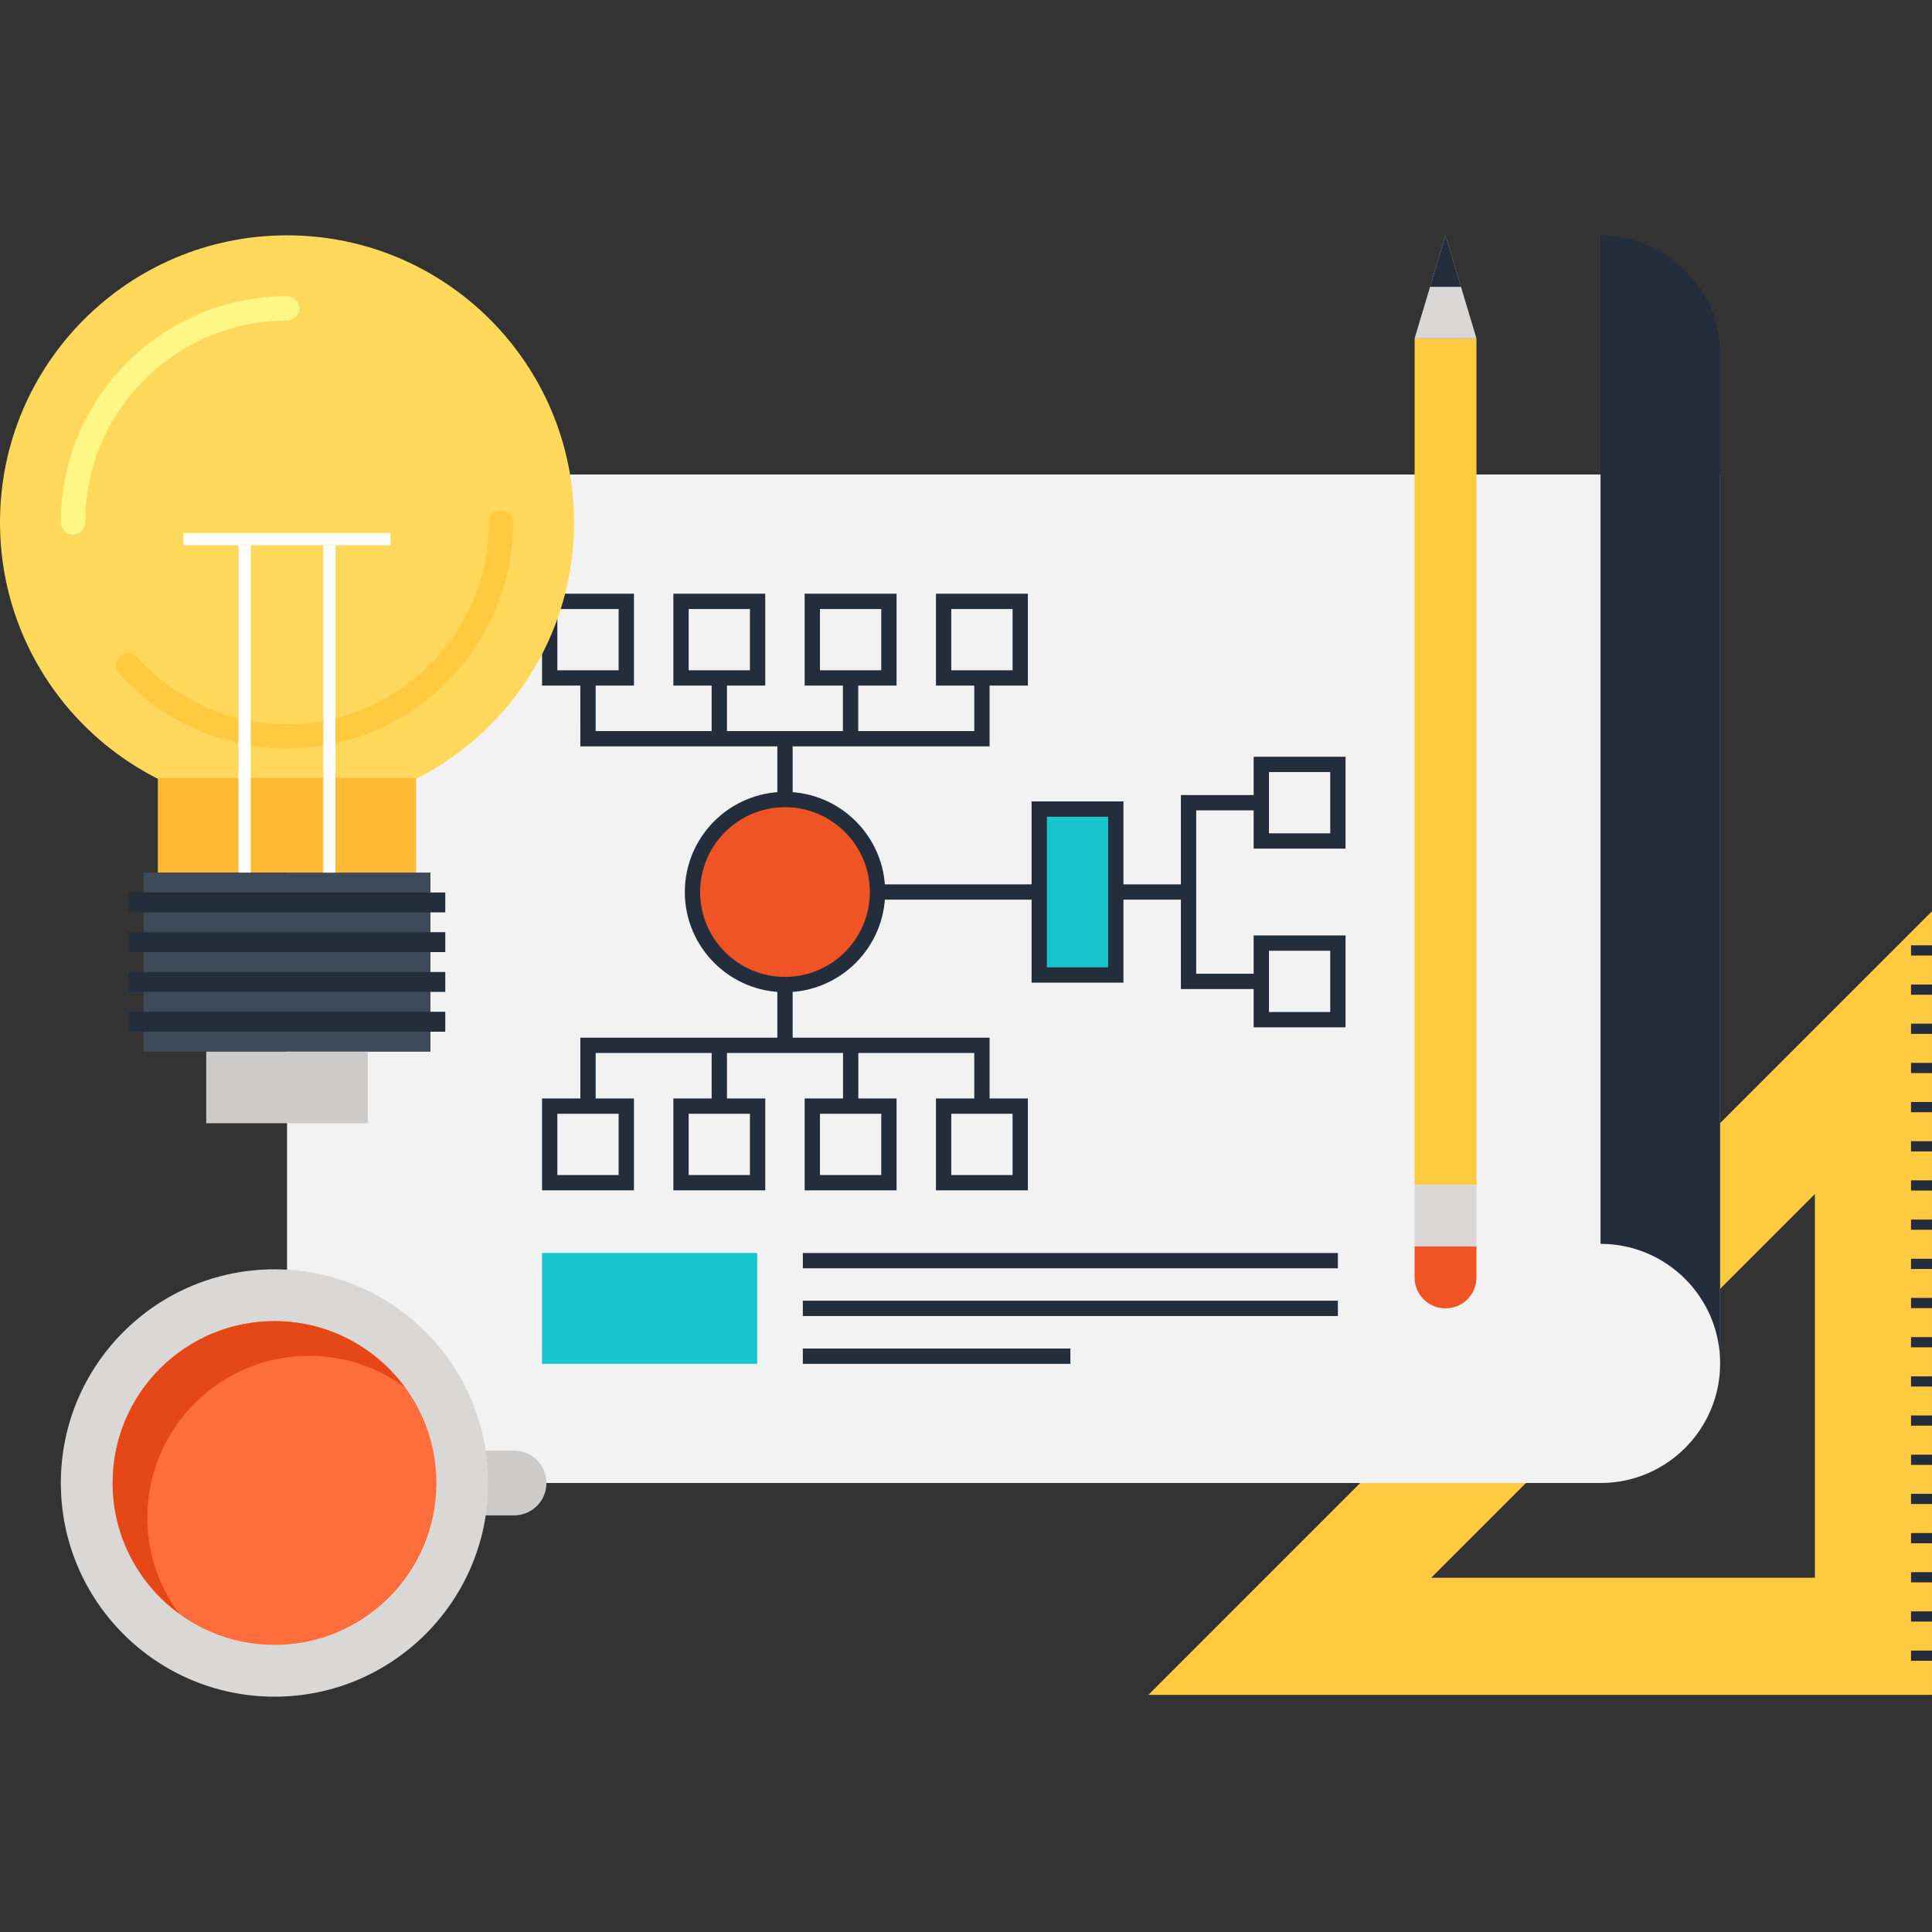 <?xml version="1.0" encoding="iso-8859-1"?>
<!-- Generator: Adobe Illustrator 19.0.0, SVG Export Plug-In . SVG Version: 6.00 Build 0)  -->
<svg version="1.1" id="Layer_1" xmlns="http://www.w3.org/2000/svg" xmlns:xlink="http://www.w3.org/1999/xlink" x="0px" y="0px"
	 viewBox="0 0 512.003 512.003" style="enable-background:new 0 0 512.003 512.003;" xml:space="preserve">
<rect x="0" y="0" width="512.003" height="512.003" fill="#333333" stroke="none"/>
<path style="fill:#FFCA40;" d="M304.343,449.155H512V241.492L304.343,449.155z M379.284,418.12L480.97,316.431V418.12H379.284z"/>
<g>
	<rect x="506.445" y="437.427" style="fill:#242D3C;" width="5.558" height="2.706"/>
	<rect x="506.445" y="427.034" style="fill:#242D3C;" width="5.558" height="2.706"/>
	<rect x="506.445" y="416.64" style="fill:#242D3C;" width="5.558" height="2.706"/>
	<rect x="506.445" y="406.272" style="fill:#242D3C;" width="5.558" height="2.706"/>
	<rect x="506.445" y="395.878" style="fill:#242D3C;" width="5.558" height="2.706"/>
	<rect x="506.445" y="385.51" style="fill:#242D3C;" width="5.558" height="2.706"/>
	<rect x="506.445" y="375.117" style="fill:#242D3C;" width="5.558" height="2.703"/>
	<rect x="506.445" y="364.749" style="fill:#242D3C;" width="5.558" height="2.703"/>
	<rect x="506.445" y="354.355" style="fill:#242D3C;" width="5.558" height="2.703"/>
	<rect x="506.445" y="343.962" style="fill:#242D3C;" width="5.558" height="2.706"/>
	<rect x="506.445" y="333.594" style="fill:#242D3C;" width="5.558" height="2.706"/>
	<rect x="506.445" y="323.2" style="fill:#242D3C;" width="5.558" height="2.706"/>
	<rect x="506.445" y="312.806" style="fill:#242D3C;" width="5.558" height="2.706"/>
	<rect x="506.445" y="302.438" style="fill:#242D3C;" width="5.558" height="2.706"/>
	<rect x="506.445" y="292.045" style="fill:#242D3C;" width="5.558" height="2.706"/>
	<rect x="506.445" y="281.677" style="fill:#242D3C;" width="5.558" height="2.706"/>
	<rect x="506.445" y="271.283" style="fill:#242D3C;" width="5.558" height="2.706"/>
	<rect x="506.445" y="260.915" style="fill:#242D3C;" width="5.558" height="2.706"/>
	<rect x="506.445" y="250.522" style="fill:#242D3C;" width="5.558" height="2.703"/>
</g>
<path style="fill:#F2F2F2;" d="M76.068,393.016h348.096c17.503,0,31.695-14.203,31.695-31.688V125.75H76.068V393.016z"/>
<path style="fill:#242D3C;" d="M455.857,94.054c0-17.48-14.193-31.688-31.695-31.688v267.269c17.503,0,31.695,14.198,31.695,31.695
	V94.054z"/>
<rect x="143.642" y="332.058" style="fill:#16C6CC;" width="57.021" height="29.371"/>
<g>
	<rect x="212.762" y="332.058" style="fill:#242D3C;" width="141.798" height="4.055"/>
	<rect x="212.762" y="344.704" style="fill:#242D3C;" width="141.798" height="4.058"/>
	<rect x="212.762" y="357.376" style="fill:#242D3C;" width="70.904" height="4.058"/>
</g>
<rect x="275.405" y="214.4" style="fill:#16C6CC;" width="20.285" height="43.981"/>
<path style="fill:#F15424;" d="M208.033,211.884c-13.524,0-24.517,10.993-24.517,24.517c0,13.517,10.993,24.515,24.517,24.515
	c13.512,0,24.517-10.998,24.517-24.515C232.548,222.876,221.545,211.884,208.033,211.884z"/>
<g>
	<path style="fill:#242D3C;" d="M297.723,260.413h-24.34v-48.028h24.34V260.413z M277.44,256.356h16.228v-39.913H277.44V256.356z"/>
	<path style="fill:#242D3C;" d="M356.585,272.253h-24.353v-24.348h24.353V272.253z M336.289,268.196h16.238v-16.233h-16.238V268.196
		z"/>
	<path style="fill:#242D3C;" d="M356.585,224.896h-24.353v-24.348h24.353V224.896z M336.289,220.838h16.238v-16.233h-16.238V220.838
		z"/>
	<path style="fill:#242D3C;" d="M272.399,315.459h-24.356v-24.353h24.356V315.459z M252.101,311.401h16.241v-16.238h-16.241V311.401
		z"/>
	<path style="fill:#242D3C;" d="M237.601,315.459h-24.358v-24.353h24.358V315.459z M217.3,311.401h16.243v-16.238H217.3V311.401z"/>
	<path style="fill:#242D3C;" d="M202.801,315.459H178.45v-24.353h24.351V315.459z M182.505,311.401h16.238v-16.238h-16.238V311.401z
		"/>
	<path style="fill:#242D3C;" d="M168.005,315.459h-24.358v-24.353h24.358V315.459z M147.704,311.401h16.243v-16.238h-16.243V311.401
		z"/>
	<path style="fill:#242D3C;" d="M272.399,181.688h-24.356v-24.351h24.356V181.688z M252.101,177.633h16.241v-16.238h-16.241V177.633
		z"/>
	<path style="fill:#242D3C;" d="M237.601,181.688h-24.358v-24.351h24.358V181.688z M217.3,177.633h16.243v-16.238H217.3V177.633z"/>
	<path style="fill:#242D3C;" d="M202.801,181.688H178.45v-24.351h24.351V181.688z M182.505,177.633h16.238v-16.238h-16.238V177.633z
		"/>
	<path style="fill:#242D3C;" d="M168.005,181.688h-24.358v-24.351h24.358V181.688z M147.704,177.633h16.243v-16.238h-16.243V177.633
		z"/>
	<path style="fill:#242D3C;" d="M208.033,262.945c-14.638,0-26.547-11.907-26.547-26.545c0-14.638,11.909-26.545,26.547-26.545
		c14.638,0,26.545,11.907,26.545,26.545C234.578,251.039,222.669,262.945,208.033,262.945z M208.033,213.914
		c-12.401,0-22.49,10.086-22.49,22.487s10.089,22.487,22.49,22.487c12.398,0,22.487-10.086,22.487-22.487
		C230.52,224,220.431,213.914,208.033,213.914z"/>
	<rect x="188.595" y="179.661" style="fill:#242D3C;" width="4.055" height="16.102"/>
	<rect x="223.386" y="179.661" style="fill:#242D3C;" width="4.058" height="16.102"/>
	<rect x="206.003" y="195.763" style="fill:#242D3C;" width="4.058" height="16.11"/>
	<polygon style="fill:#242D3C;" points="262.252,197.801 153.802,197.801 153.797,179.671 157.855,179.671 157.857,193.743 
		258.194,193.743 258.194,179.671 262.252,179.671 	"/>
	<rect x="223.411" y="277.018" style="fill:#242D3C;" width="4.058" height="16.105"/>
	<rect x="188.595" y="277.018" style="fill:#242D3C;" width="4.058" height="16.105"/>
	<rect x="206.003" y="260.915" style="fill:#242D3C;" width="4.058" height="16.108"/>
	<polygon style="fill:#242D3C;" points="262.252,293.128 258.194,293.128 258.194,279.05 157.857,279.05 157.857,293.128 
		153.802,293.128 153.802,274.993 262.252,274.993 	"/>
	<rect x="232.55" y="234.368" style="fill:#242D3C;" width="42.862" height="4.055"/>
	<polygon style="fill:#242D3C;" points="334.262,262.106 312.952,262.106 312.952,210.696 334.262,210.696 334.262,214.753 
		317.01,214.753 317.01,258.048 334.262,258.048 	"/>
	<rect x="295.706" y="234.368" style="fill:#242D3C;" width="19.284" height="4.055"/>
</g>
<path style="fill:#CCCBCA;" d="M144.812,393.014c0,2.202-0.832,4.396-2.511,6.065c-1.674,1.679-3.868,2.514-6.062,2.514h-22.316
	V384.44h22.316c2.194,0,4.388,0.829,6.062,2.509C143.982,388.623,144.812,390.82,144.812,393.014L144.812,393.014z"/>
<circle style="fill:#D9D8D7;" cx="72.748" cy="393.011" r="56.627"/>
<path style="fill:#FF6D3B;" d="M115.651,393.014c0,23.693-19.21,42.9-42.903,42.9c-23.695,0-42.893-19.208-42.893-42.9
	c0-23.685,19.2-42.898,42.893-42.898C96.44,350.116,115.651,369.329,115.651,393.014z"/>
<path style="fill:#E64717;" d="M39.045,402.204c0-23.688,19.2-42.9,42.893-42.9c9.5,0,18.25,3.126,25.357,8.356
	c-7.805-10.621-20.355-17.546-34.55-17.546c-23.695,0-42.893,19.213-42.893,42.898c0,14.198,6.922,26.742,17.544,34.55
	C42.171,420.452,39.045,411.704,39.045,402.204z"/>
<rect x="374.886" y="89.677" style="fill:#FFCA40;" width="16.394" height="224.256"/>
<polygon style="fill:#D9D8D7;" points="374.884,89.679 383.078,62.364 391.281,89.679 "/>
<polygon style="fill:#242D3C;" points="387.174,76.019 383.078,62.364 378.988,76.019 "/>
<rect x="374.886" y="313.933" style="fill:#D9D8D7;" width="16.394" height="16.397"/>
<path style="fill:#F15424;" d="M383.078,346.726c2.117,0,4.211-0.794,5.814-2.399c1.6-1.6,2.388-3.697,2.388-5.811v-8.187h-16.394
	v8.187c0,2.112,0.786,4.211,2.388,5.811C378.883,345.935,380.974,346.726,383.078,346.726L383.078,346.726z"/>
<path style="fill:#FFD85C;" d="M152.128,138.432c0,42.022-34.056,76.07-76.076,76.07C34.04,214.502,0,180.454,0,138.432
	c0-41.997,34.04-76.065,76.052-76.065C118.072,62.364,152.128,96.433,152.128,138.432z"/>
<path style="fill:#FFCA40;" d="M76.06,198.367c-16.883,0-33.078-7.232-44.452-19.825c-1.193-1.329-1.096-3.361,0.236-4.559
	c1.318-1.19,3.361-1.093,4.552,0.236c10.156,11.249,24.617,17.702,39.665,17.702c29.489,0,53.486-23.992,53.486-53.489
	c0-1.774,1.441-3.228,3.22-3.228c1.782,0,3.226,1.452,3.226,3.228C135.992,171.482,109.105,198.367,76.06,198.367z"/>
<path style="fill:#FFF785;" d="M19.356,141.658c-1.774,0-3.228-1.439-3.228-3.228c0-33.039,26.883-59.932,59.927-59.932
	c1.782,0,3.228,1.441,3.228,3.228c0,1.779-1.444,3.231-3.228,3.231c-29.489,0-53.471,23.985-53.471,53.473
	C22.582,140.219,21.135,141.658,19.356,141.658z"/>
<rect x="41.83" y="206.157" style="fill:#FFBB33;" width="68.436" height="25.091"/>
<rect x="38.042" y="231.245" style="fill:#3E4959;" width="76.032" height="47.462"/>
<g>
	<rect x="34.104" y="236.518" style="fill:#242D3C;" width="83.899" height="5.271"/>
	<rect x="34.104" y="247.04" style="fill:#242D3C;" width="83.899" height="5.276"/>
	<rect x="34.104" y="257.587" style="fill:#242D3C;" width="83.899" height="5.274"/>
	<rect x="34.104" y="268.134" style="fill:#242D3C;" width="83.899" height="5.279"/>
</g>
<rect x="54.653" y="278.707" style="fill:#CCCBCA;" width="42.819" height="18.964"/>
<g>
	<rect x="63.214" y="144.512" style="fill:#FFFFFF;" width="3.236" height="86.735"/>
	<rect x="85.678" y="144.512" style="fill:#FFFFFF;" width="3.228" height="86.735"/>
	<rect x="48.635" y="141.261" style="fill:#FFFFFF;" width="54.853" height="3.231"/>
</g>
<g>
</g>
<g>
</g>
<g>
</g>
<g>
</g>
<g>
</g>
<g>
</g>
<g>
</g>
<g>
</g>
<g>
</g>
<g>
</g>
<g>
</g>
<g>
</g>
<g>
</g>
<g>
</g>
<g>
</g>
</svg>
